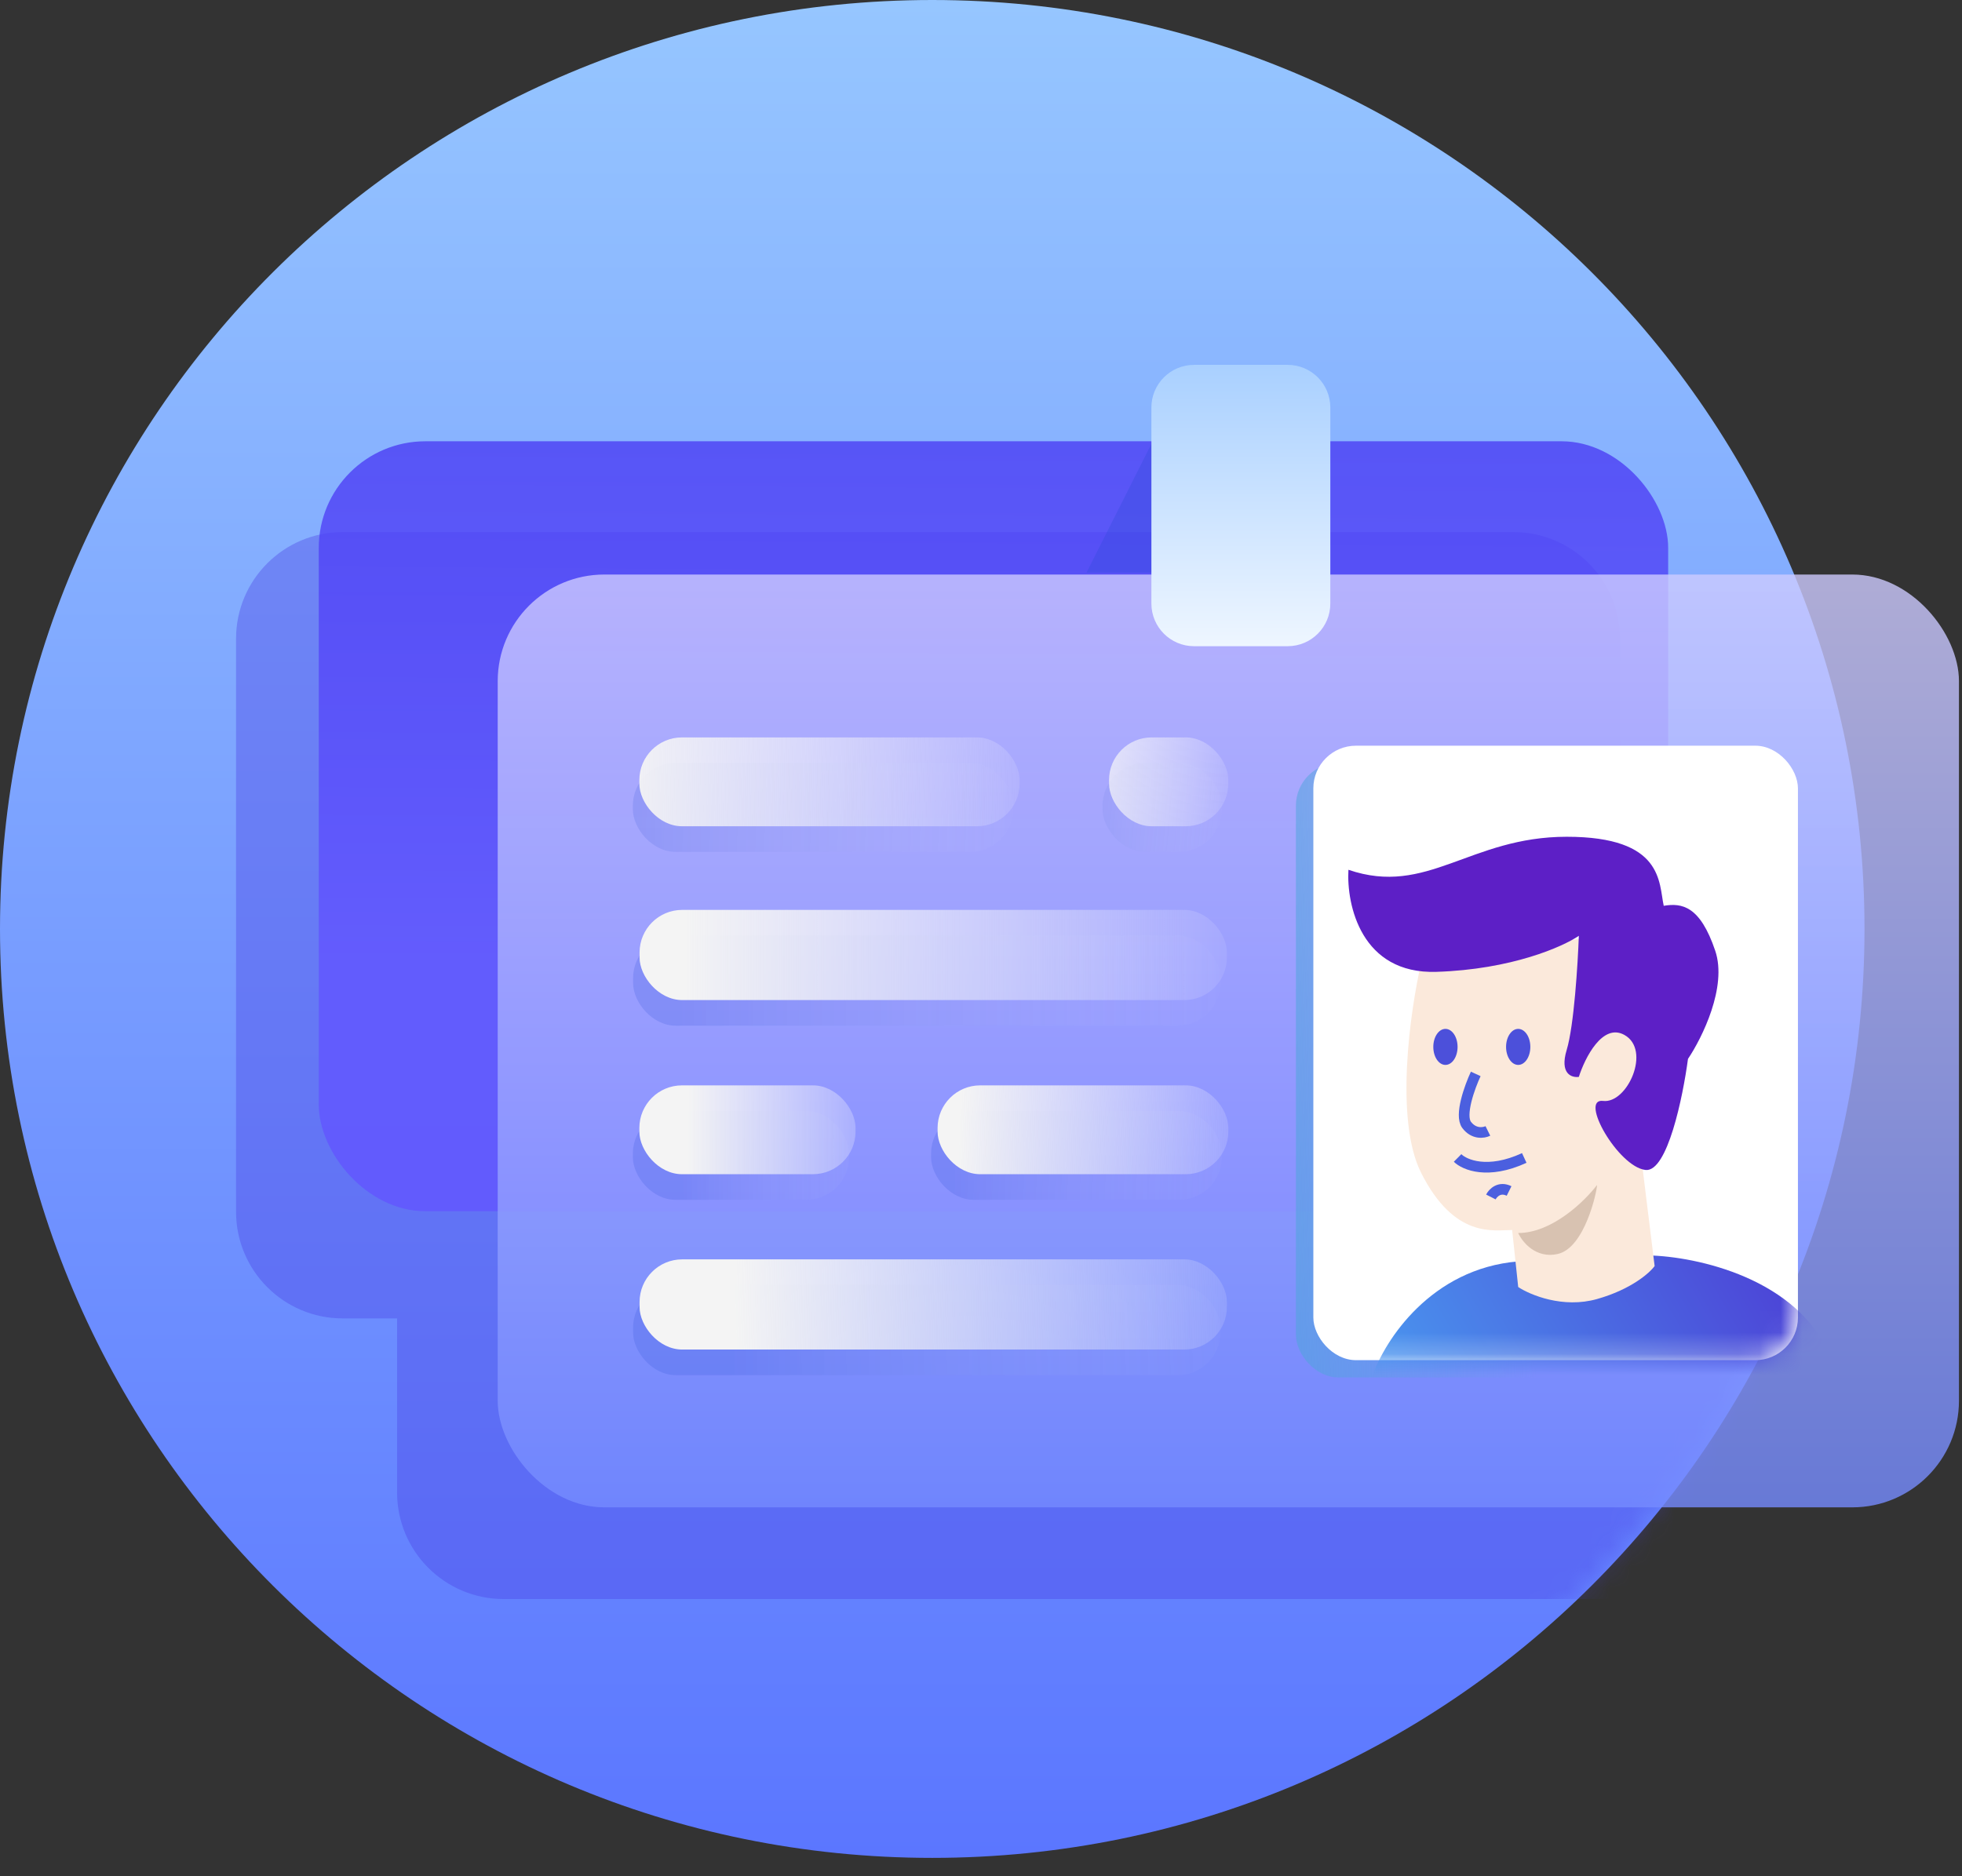 <svg width="92" height="88" viewBox="0 0 92 88" fill="none" xmlns="http://www.w3.org/2000/svg">
<rect x="0" y="0" width="92" height="88" fill="#333333" stroke="none"/>
<path d="M87.428 43.57C87.428 67.632 67.857 87.139 43.714 87.139C19.571 87.139 0 67.632 0 43.57C0 19.507 19.571 0 43.714 0C67.857 0 87.428 19.507 87.428 43.57Z" fill="url(#paint0_linear)"/>
<mask id="mask0" mask-type="alpha" maskUnits="userSpaceOnUse" x="1" y="2" width="86" height="86">
<ellipse cx="43.794" cy="44.856" rx="42.794" ry="42.288" fill="url(#paint1_linear)"/>
</mask>
<g mask="url(#mask0)">
<g style="mix-blend-mode:multiply" opacity="0.4">
<path fill-rule="evenodd" clip-rule="evenodd" d="M16.069 24.956C13.308 24.956 11.069 27.195 11.069 29.956V56.836C11.069 59.598 13.308 61.836 16.069 61.836H18.62V69.999C18.62 72.761 20.858 74.999 23.62 74.999H78.513C81.274 74.999 83.513 72.761 83.513 69.999V43.119C83.513 40.358 81.274 38.119 78.513 38.119H75.962V29.956C75.962 27.195 73.724 24.956 70.962 24.956H16.069Z" fill="#473CE5" fill-opacity="0.9"/>
</g>
</g>
<rect x="14.947" y="20.697" width="63.275" height="36.112" rx="5" fill="url(#paint2_linear)" fill-opacity="0.8"/>
<g style="mix-blend-mode:multiply">
<path d="M54.221 20.361L60.157 21.173L56.675 26.856H50.948L54.221 20.361Z" fill="#2E4AD7" fill-opacity="0.3"/>
</g>
<rect x="23.338" y="26.947" width="68.519" height="43.751" rx="5" fill="url(#paint3_linear)" fill-opacity="0.8"/>
<g style="mix-blend-mode:multiply" opacity="0.2">
<rect x="29.675" y="35.787" width="17.829" height="4.167" rx="2" fill="url(#paint4_linear)"/>
<rect x="51.699" y="35.787" width="5.593" height="4.167" rx="2" fill="url(#paint5_linear)"/>
<rect x="29.686" y="43.877" width="27.541" height="4.23" rx="2" fill="url(#paint6_linear)"/>
<rect x="43.659" y="52.107" width="13.634" height="4.167" rx="2" fill="url(#paint7_linear)"/>
<rect x="29.675" y="52.107" width="10.138" height="4.167" rx="2" fill="url(#paint8_linear)"/>
<rect x="29.686" y="60.267" width="27.541" height="4.23" rx="2" fill="url(#paint9_linear)"/>
</g>
<rect x="29.98" y="34.586" width="17.829" height="4.167" rx="2" fill="url(#paint10_linear)"/>
<rect x="52.004" y="34.586" width="5.593" height="4.167" rx="2" fill="url(#paint11_linear)"/>
<rect x="29.99" y="42.676" width="27.541" height="4.23" rx="2" fill="url(#paint12_linear)"/>
<rect x="43.964" y="50.906" width="13.634" height="4.167" rx="2" fill="url(#paint13_linear)"/>
<rect x="29.98" y="50.906" width="10.138" height="4.167" rx="2" fill="url(#paint14_linear)"/>
<rect x="29.99" y="59.067" width="27.541" height="4.23" rx="2" fill="url(#paint15_linear)"/>
<rect x="60.767" y="35.787" width="22.723" height="28.82" rx="2" fill="url(#paint16_linear)" fill-opacity="0.7"/>
<rect x="61.584" y="34.975" width="22.723" height="28.82" rx="2" fill="white"/>
<mask id="mask1" mask-type="alpha" maskUnits="userSpaceOnUse" x="61" y="34" width="24" height="30">
<rect x="61.584" y="34.975" width="22.618" height="28.815" rx="2" fill="white"/>
</mask>
<g mask="url(#mask1)">
<path d="M71.189 59.163C67.095 59.501 64.934 62.871 64.365 64.513C65.929 69.441 87.68 68.315 85.832 63.669C84.353 59.952 79.529 58.929 77.302 58.882C76.97 58.835 75.283 58.825 71.189 59.163Z" fill="url(#paint17_linear)"/>
<path d="M66.641 55.015C65.39 52.537 66.12 47.412 66.641 45.16C67.352 44.925 68.859 44.456 69.2 44.456C69.541 44.456 72.659 44.174 74.175 44.033L75.739 45.582C75.853 45.694 76.829 47.037 77.303 47.694L76.876 53.607L77.587 59.38C77.35 59.708 76.478 60.478 74.886 60.928C73.294 61.379 71.759 60.74 71.19 60.365L70.906 57.69C70.053 57.69 68.205 58.112 66.641 55.015Z" fill="#FBE9DB"/>
<path d="M73.038 58.816C72.015 59.042 71.38 58.253 71.19 57.831C72.783 57.831 74.318 56.329 74.887 55.578C74.887 55.86 74.318 58.535 73.038 58.816Z" fill="#D8C2B1"/>
<path d="M68.347 54.311C68.678 54.639 69.768 55.099 71.474 54.311" stroke="#4B5FDF" stroke-width="0.5"/>
<path d="M69.909 56.141C70.004 55.954 70.307 55.634 70.762 55.86" stroke="#4B5FDF" stroke-width="0.5"/>
<path d="M67.352 45.582C63.826 45.694 63.134 42.437 63.229 40.795C66.925 42.062 68.915 39.246 73.464 39.246C78.014 39.246 77.777 41.405 78.014 42.484C78.867 42.343 79.719 42.484 80.43 44.596C80.999 46.286 79.814 48.679 79.151 49.665C78.914 51.448 78.184 54.987 77.161 54.874C75.881 54.733 74.033 51.495 75.17 51.636C76.308 51.776 77.445 49.242 76.165 48.538C75.142 47.975 74.317 49.618 74.033 50.509C73.701 50.556 73.123 50.369 73.464 49.242C73.806 48.116 73.986 45.206 74.033 43.892C73.275 44.408 70.877 45.469 67.352 45.582Z" fill="#5D1FC6"/>
<ellipse cx="67.778" cy="49.102" rx="0.569" ry="0.845" fill="#4C50DA"/>
<ellipse cx="71.19" cy="49.102" rx="0.569" ry="0.845" fill="#4C50DA"/>
<path d="M69.199 50.369C68.915 50.979 68.431 52.312 68.773 52.762C69.114 53.213 69.578 53.138 69.768 53.044" stroke="#4B5FDF" stroke-width="0.5"/>
</g>
<path d="M53.99 19.113C53.99 18.009 54.886 17.113 55.99 17.113H60.38C61.485 17.113 62.38 18.009 62.38 19.113V28.308C62.38 29.413 61.485 30.308 60.38 30.308H55.99C54.886 30.308 53.99 29.413 53.99 28.308V19.113Z" fill="url(#paint18_linear)"/>
<defs>
<linearGradient id="paint0_linear" x1="43.705" y1="-0.002" x2="43.705" y2="87.137" gradientUnits="userSpaceOnUse">
<stop stop-color="#96C6FF"/>
<stop offset="1" stop-color="#5B76FF"/>
</linearGradient>
<linearGradient id="paint1_linear" x1="43.794" y1="2.568" x2="43.794" y2="87.144" gradientUnits="userSpaceOnUse">
<stop stop-color="#35A6F0"/>
<stop offset="1" stop-color="#3342DD"/>
</linearGradient>
<linearGradient id="paint2_linear" x1="46.585" y1="20.697" x2="46.428" y2="45.524" gradientUnits="userSpaceOnUse">
<stop stop-color="#4B3DF4"/>
<stop offset="1" stop-color="#6255FF"/>
</linearGradient>
<linearGradient id="paint3_linear" x1="57.597" y1="26.947" x2="57.597" y2="70.698" gradientUnits="userSpaceOnUse">
<stop stop-color="#CECBFF"/>
<stop offset="1" stop-color="#758BFF"/>
</linearGradient>
<linearGradient id="paint4_linear" x1="28.143" y1="37.798" x2="50.233" y2="38.211" gradientUnits="userSpaceOnUse">
<stop offset="0.011" stop-color="#2E4ED7"/>
<stop offset="1" stop-color="white" stop-opacity="0"/>
</linearGradient>
<linearGradient id="paint5_linear" x1="49.007" y1="37.798" x2="58.415" y2="38.623" gradientUnits="userSpaceOnUse">
<stop offset="0.011" stop-color="#2E4ED7"/>
<stop offset="1" stop-color="white" stop-opacity="0"/>
</linearGradient>
<linearGradient id="paint6_linear" x1="31.416" y1="45.918" x2="59.643" y2="45.918" gradientUnits="userSpaceOnUse">
<stop offset="0.011" stop-color="#2E4ED7"/>
<stop offset="1" stop-color="white" stop-opacity="0"/>
</linearGradient>
<linearGradient id="paint7_linear" x1="44.507" y1="54.037" x2="59.643" y2="54.449" gradientUnits="userSpaceOnUse">
<stop offset="0.011" stop-color="#2E4ED7"/>
<stop offset="1" stop-color="white" stop-opacity="0"/>
</linearGradient>
<linearGradient id="paint8_linear" x1="31.824" y1="54.037" x2="42.461" y2="54.037" gradientUnits="userSpaceOnUse">
<stop offset="0.011" stop-color="#2E4ED7"/>
<stop offset="1" stop-color="white" stop-opacity="0"/>
</linearGradient>
<linearGradient id="paint9_linear" x1="33.87" y1="63.374" x2="60.87" y2="62.549" gradientUnits="userSpaceOnUse">
<stop offset="0.011" stop-color="#2E4ED7"/>
<stop offset="1" stop-color="white" stop-opacity="0"/>
</linearGradient>
<linearGradient id="paint10_linear" x1="28.447" y1="36.598" x2="50.538" y2="37.011" gradientUnits="userSpaceOnUse">
<stop offset="0.011" stop-color="#F4F4F4"/>
<stop offset="1" stop-color="white" stop-opacity="0"/>
</linearGradient>
<linearGradient id="paint11_linear" x1="49.311" y1="36.598" x2="58.719" y2="37.423" gradientUnits="userSpaceOnUse">
<stop offset="0.011" stop-color="#F4F4F4"/>
<stop offset="1" stop-color="white" stop-opacity="0"/>
</linearGradient>
<linearGradient id="paint12_linear" x1="31.721" y1="44.717" x2="59.948" y2="44.717" gradientUnits="userSpaceOnUse">
<stop offset="0.011" stop-color="#F4F4F4"/>
<stop offset="1" stop-color="white" stop-opacity="0"/>
</linearGradient>
<linearGradient id="paint13_linear" x1="44.812" y1="52.836" x2="59.948" y2="53.249" gradientUnits="userSpaceOnUse">
<stop offset="0.011" stop-color="#F4F4F4"/>
<stop offset="1" stop-color="white" stop-opacity="0"/>
</linearGradient>
<linearGradient id="paint14_linear" x1="32.129" y1="52.836" x2="42.765" y2="52.836" gradientUnits="userSpaceOnUse">
<stop offset="0.011" stop-color="#F4F4F4"/>
<stop offset="1" stop-color="white" stop-opacity="0"/>
</linearGradient>
<linearGradient id="paint15_linear" x1="34.175" y1="62.174" x2="61.175" y2="61.349" gradientUnits="userSpaceOnUse">
<stop offset="0.011" stop-color="#F4F4F4"/>
<stop offset="1" stop-color="white" stop-opacity="0"/>
</linearGradient>
<linearGradient id="paint16_linear" x1="58.312" y1="65.015" x2="72.128" y2="64.6" gradientUnits="userSpaceOnUse">
<stop stop-color="#4FA5DC"/>
<stop offset="1" stop-color="#4FA5DC" stop-opacity="0"/>
</linearGradient>
<linearGradient id="paint17_linear" x1="65.466" y1="64.961" x2="81.701" y2="55.609" gradientUnits="userSpaceOnUse">
<stop stop-color="#4A94EE"/>
<stop offset="1" stop-color="#4C42D6"/>
</linearGradient>
<linearGradient id="paint18_linear" x1="58.185" y1="17.113" x2="58.185" y2="30.308" gradientUnits="userSpaceOnUse">
<stop stop-color="#A9D0FF"/>
<stop offset="1" stop-color="#EEF6FF"/>
</linearGradient>
</defs>
</svg>
